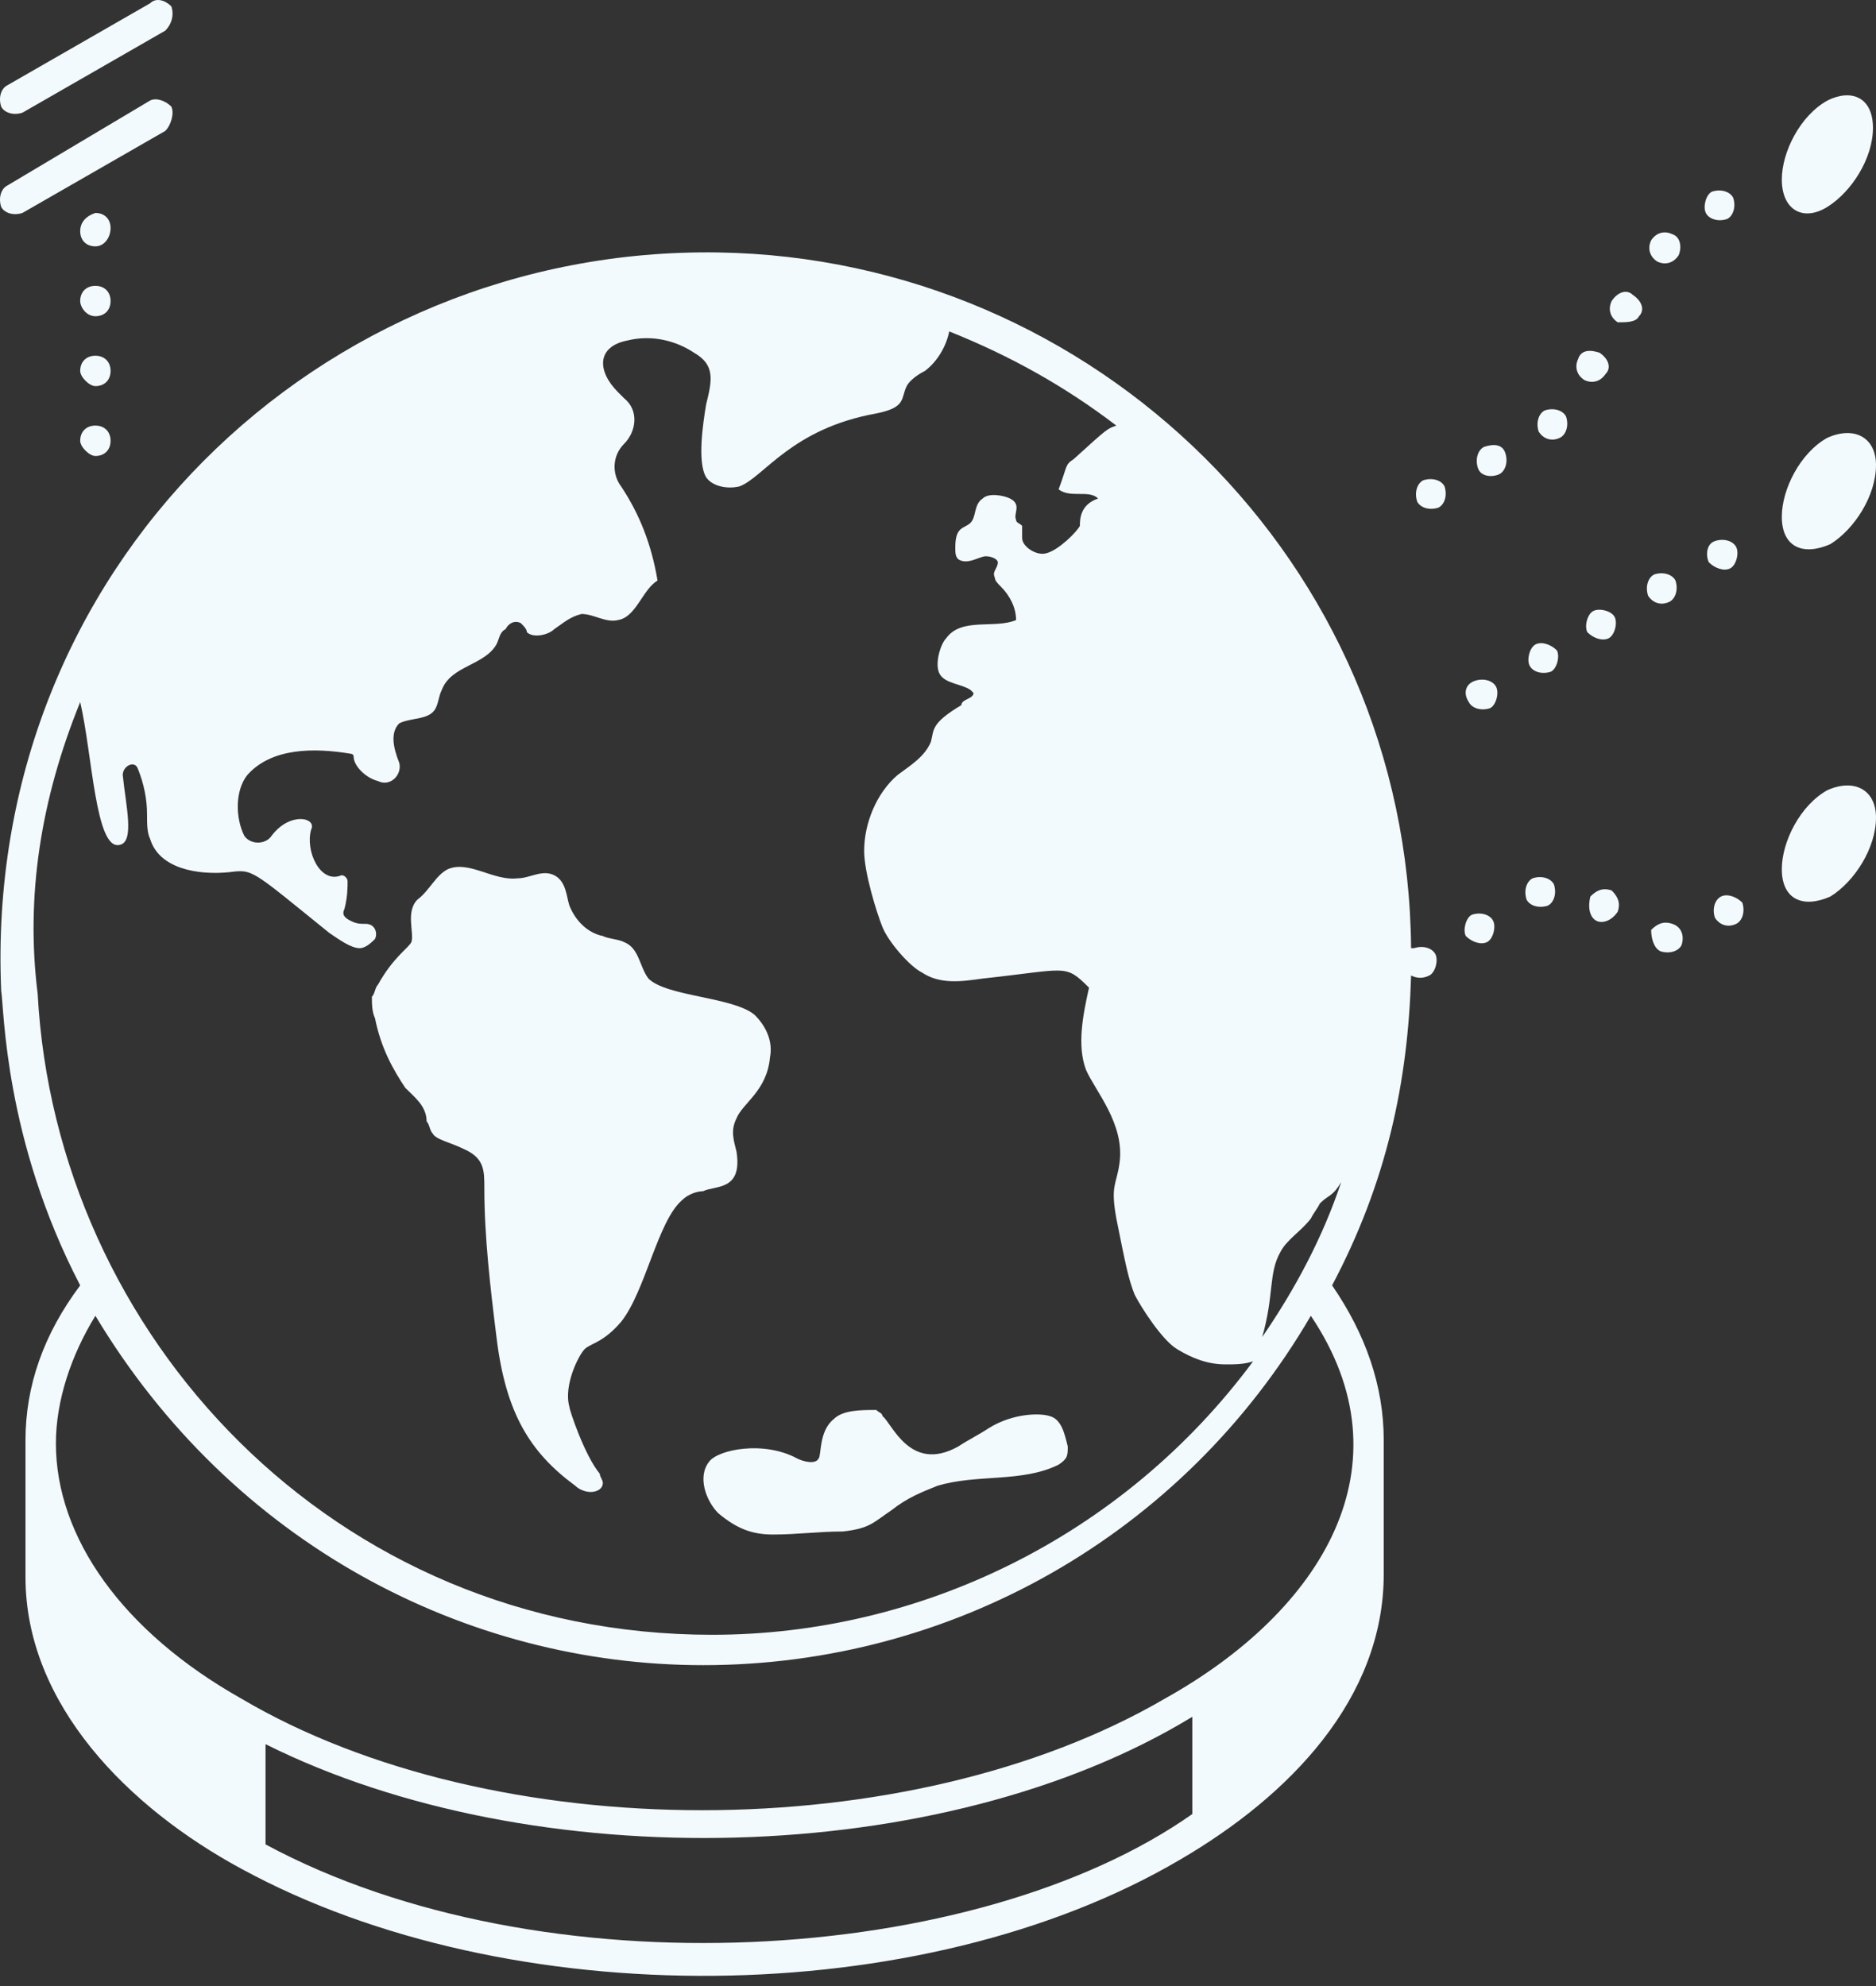 <svg width="68" height="72" viewBox="0 0 68 72" fill="none" xmlns="http://www.w3.org/2000/svg">
<rect x="0" y="0" width="68" height="72" fill="#333333" stroke="none"/>
<path d="M14.692 39.44C15.022 39.771 15.463 40.101 15.463 40.652C15.573 40.762 15.573 40.982 15.683 41.092C15.793 41.313 16.344 41.423 16.785 41.643C17.556 41.974 17.556 42.414 17.556 43.075C17.556 44.837 17.776 46.71 17.996 48.472C18.327 51.225 19.208 52.657 20.86 53.869C20.97 53.979 21.19 54.089 21.411 54.089C21.631 54.089 21.851 53.979 21.851 53.759C21.851 53.648 21.741 53.538 21.741 53.428C21.19 52.767 20.64 51.115 20.64 51.005C20.419 50.234 20.97 49.133 21.19 48.912C21.411 48.692 21.851 48.692 22.512 47.921C23.393 46.82 23.834 44.286 24.715 43.516C24.935 43.295 25.265 43.185 25.486 43.185C25.926 42.965 26.918 43.185 26.697 41.753C26.587 41.313 26.477 40.982 26.697 40.542C26.918 39.991 27.799 39.55 27.909 38.339C28.019 37.788 27.799 37.237 27.358 36.797C26.587 36.136 24.164 36.136 23.503 35.475C23.173 35.035 23.173 34.374 22.622 34.154C22.402 34.043 22.071 34.043 21.851 33.933C21.3 33.823 20.86 33.383 20.64 32.832C20.529 32.501 20.529 31.951 20.089 31.73C19.648 31.51 19.208 31.841 18.767 31.841C17.886 31.951 17.005 31.18 16.234 31.51C15.793 31.73 15.573 32.281 15.133 32.612C14.692 33.052 15.022 33.823 14.912 34.154C14.802 34.374 14.252 34.704 13.701 35.696C13.591 35.806 13.591 36.026 13.48 36.136C13.48 36.356 13.48 36.687 13.591 36.907C13.811 38.008 14.252 38.779 14.692 39.44Z" fill="#F3FAFD"/>
<path d="M25.706 52.988C25.265 53.538 25.596 54.419 26.037 54.86C26.697 55.411 27.248 55.631 28.019 55.631C28.9 55.631 29.671 55.521 30.552 55.521C31.544 55.411 31.654 55.19 32.315 54.75C32.865 54.309 33.416 54.089 33.967 53.869C35.398 53.428 37.051 53.759 38.372 53.098C38.703 52.877 38.703 52.767 38.703 52.437C38.593 51.996 38.482 51.446 38.042 51.336C37.711 51.225 36.72 51.225 35.839 51.776C35.509 51.996 35.068 52.217 34.738 52.437C32.975 53.428 32.315 51.556 31.984 51.336C31.984 51.225 31.874 51.225 31.764 51.115C31.213 51.115 30.552 51.115 30.222 51.446C29.671 51.886 29.781 52.767 29.671 52.877C29.561 53.098 29.12 52.988 28.9 52.877C27.689 52.217 26.037 52.547 25.706 52.988Z" fill="#F3FAFD"/>
<path d="M60.511 21.818C60.731 21.707 60.841 21.377 60.731 21.047C60.621 20.826 60.29 20.716 59.96 20.826C59.739 20.937 59.629 21.267 59.739 21.597C59.96 21.928 60.29 21.928 60.511 21.818Z" fill="#F3FAFD"/>
<path d="M58.307 23.14C58.528 23.03 58.638 22.589 58.528 22.369C58.417 22.148 57.977 22.038 57.757 22.148C57.536 22.259 57.426 22.699 57.536 22.919C57.757 23.14 58.087 23.25 58.307 23.14Z" fill="#F3FAFD"/>
<path d="M53.241 25.453C53.351 25.673 53.682 25.783 54.012 25.673C54.232 25.563 54.343 25.122 54.232 24.902C54.122 24.682 53.792 24.572 53.461 24.682C53.131 24.792 53.021 25.122 53.241 25.453Z" fill="#F3FAFD"/>
<path d="M55.664 23.36C55.444 23.47 55.334 23.91 55.444 24.131C55.554 24.351 55.884 24.461 56.215 24.351C56.435 24.241 56.545 23.8 56.435 23.58C56.215 23.36 55.884 23.25 55.664 23.36Z" fill="#F3FAFD"/>
<path d="M62.713 20.606C62.934 20.496 63.044 20.055 62.934 19.835C62.824 19.615 62.493 19.505 62.163 19.615C61.832 19.725 61.832 20.166 61.942 20.386C62.163 20.606 62.493 20.716 62.713 20.606Z" fill="#F3FAFD"/>
<path d="M51.809 35.365C52.03 35.255 52.14 34.814 52.03 34.594C51.919 34.374 51.589 34.264 51.259 34.374C51.259 34.374 51.259 34.374 51.148 34.374C51.038 20.386 39.694 9.372 26.036 9.152C11.608 8.931 -0.618 20.606 0.043 35.916C0.153 36.577 0.153 41.313 2.907 46.599C1.585 48.362 0.924 50.234 0.924 52.217V52.327V57.173C0.924 61.799 4.669 65.543 8.744 67.746C18.437 73.033 33.416 72.923 42.778 67.416C46.743 65.103 50.157 61.578 50.157 57.063C50.157 56.512 50.157 51.886 50.157 52.217C50.157 50.234 49.496 48.362 48.285 46.599C50.267 42.855 51.038 39.22 51.148 35.365C51.369 35.475 51.589 35.475 51.809 35.365ZM46.412 45.388C46.633 44.947 47.183 44.617 47.514 44.176C47.624 43.956 47.734 43.846 47.844 43.626C48.175 43.295 48.285 43.405 48.615 42.855C47.954 44.837 46.963 46.709 45.752 48.472C46.192 46.93 45.972 46.159 46.412 45.388ZM2.907 25.452C3.347 27.325 3.458 30.849 4.339 30.629C4.889 30.519 4.559 29.197 4.449 28.096C4.449 27.765 4.889 27.545 5 27.875C5.22 28.426 5.33 28.977 5.33 29.527C5.33 29.858 5.33 30.188 5.44 30.409C5.77 31.51 7.202 31.73 8.304 31.62C9.185 31.51 9.075 31.51 11.938 33.823C12.269 34.043 12.709 34.374 13.04 34.374C13.26 34.374 13.48 34.153 13.591 34.043C13.701 33.823 13.591 33.493 13.26 33.493C13.04 33.493 12.93 33.493 12.709 33.382C12.489 33.272 12.379 33.162 12.489 32.942C12.599 32.501 12.599 32.171 12.599 31.951C12.599 31.84 12.489 31.73 12.379 31.73C11.608 32.061 11.057 30.849 11.277 30.078C11.498 29.638 10.507 29.417 9.846 30.299C9.625 30.629 9.075 30.629 8.854 30.299C8.524 29.638 8.524 28.646 8.965 28.096C9.846 27.104 11.388 27.104 12.709 27.325C12.709 27.325 12.819 27.325 12.819 27.435C12.819 27.765 13.26 28.206 13.701 28.316C14.141 28.536 14.582 28.096 14.472 27.655C14.251 27.104 14.141 26.554 14.472 26.223C14.912 26.003 15.573 26.113 15.793 25.673C15.903 25.452 15.903 25.232 16.014 25.012C16.344 24.131 17.555 24.131 17.996 23.36C18.106 23.139 18.106 22.919 18.326 22.809C18.437 22.589 18.657 22.479 18.877 22.589C18.987 22.699 19.098 22.809 19.098 22.919C19.318 23.139 19.869 23.029 20.089 22.809C20.419 22.589 20.64 22.368 21.08 22.258C21.521 22.258 21.961 22.589 22.402 22.479C23.063 22.368 23.283 21.377 23.834 21.047C23.613 19.725 23.173 18.624 22.512 17.632C22.181 17.192 22.181 16.531 22.622 16.09C23.063 15.65 23.173 14.879 22.622 14.438C22.512 14.328 22.512 14.328 22.402 14.218C21.631 13.447 21.631 12.566 22.732 12.346C23.613 12.125 24.494 12.346 25.155 12.786C25.926 13.227 25.816 13.777 25.596 14.659C25.486 15.319 25.265 16.751 25.596 17.302C25.816 17.632 26.367 17.742 26.807 17.632C27.689 17.302 28.68 15.54 31.764 14.989C32.865 14.769 32.645 14.438 32.865 13.998C32.975 13.777 33.306 13.557 33.526 13.447C33.967 13.117 34.297 12.566 34.407 12.015C36.61 12.896 38.592 13.998 40.465 15.43C40.134 15.54 40.134 15.54 38.923 16.641C38.592 16.861 38.703 16.861 38.372 17.742C38.813 18.073 39.474 17.742 39.804 18.073C39.143 18.293 39.143 18.844 39.143 19.064C39.033 19.284 38.372 19.945 37.932 20.055C37.601 20.166 37.05 19.835 37.05 19.505C37.05 19.395 37.05 19.174 37.05 19.064C36.94 18.954 36.83 18.954 36.83 18.844C36.72 18.624 37.05 18.293 36.61 18.073C36.39 17.963 35.839 17.853 35.619 18.073C35.288 18.293 35.398 18.734 35.178 18.954C34.958 19.174 34.627 19.064 34.627 19.835C34.627 20.055 34.627 20.166 34.737 20.276C35.068 20.496 35.508 20.166 35.729 20.166C35.949 20.166 36.169 20.276 36.169 20.386C36.169 20.606 35.949 20.716 36.059 20.937C36.059 21.047 36.169 21.157 36.279 21.267C36.61 21.597 36.83 22.038 36.83 22.479C36.059 22.809 34.848 22.368 34.297 23.139C34.077 23.36 33.856 24.131 34.077 24.461C34.297 24.791 34.848 24.791 35.178 25.012L35.288 25.122C35.288 25.342 34.848 25.342 34.848 25.562C33.746 26.223 33.856 26.444 33.746 26.884C33.526 27.435 32.975 27.765 32.535 28.096C31.764 28.756 31.323 29.858 31.323 30.849C31.323 31.62 31.764 33.052 31.984 33.603C32.204 34.153 32.975 35.035 33.416 35.255C34.077 35.695 34.848 35.585 35.619 35.475C38.703 35.145 38.592 34.924 39.474 35.806C39.253 36.797 39.033 37.898 39.363 38.779C39.694 39.55 40.795 40.762 40.575 42.194C40.465 42.965 40.245 42.965 40.465 44.176C40.795 45.828 40.905 46.379 41.126 46.93C41.346 47.37 42.117 48.582 42.668 48.912C43.218 49.243 43.769 49.463 44.43 49.463C44.76 49.463 45.091 49.463 45.421 49.353C40.685 55.741 33.306 59.266 25.816 59.266C12.049 59.266 2.026 48.362 1.365 36.026C0.924 32.501 1.475 28.977 2.907 25.452ZM9.625 66.865V63.231C19.318 68.077 34.187 67.746 43.218 62.239V65.764C35.398 71.271 19.648 72.262 9.625 66.865ZM42.227 61.578C32.975 66.975 17.886 66.975 8.744 61.578C4.449 59.155 2.026 55.741 2.026 52.327C2.026 50.785 2.576 49.133 3.458 47.701C8.414 55.961 16.895 60.367 25.486 60.367C34.517 60.367 42.888 55.631 47.514 47.701C51.148 53.098 47.954 58.384 42.227 61.578Z" fill="#F3FAFD"/>
<path d="M57.867 33.382C58.087 33.492 58.418 33.382 58.638 33.052C58.748 32.722 58.638 32.501 58.418 32.281C58.087 32.171 57.867 32.281 57.647 32.501C57.537 32.942 57.647 33.272 57.867 33.382Z" fill="#F3FAFD"/>
<path d="M53.902 34.153C54.122 34.043 54.233 33.603 54.122 33.382C54.012 33.162 53.682 33.052 53.351 33.162C53.131 33.272 53.021 33.713 53.131 33.933C53.351 34.153 53.682 34.264 53.902 34.153Z" fill="#F3FAFD"/>
<path d="M55.554 31.841C55.334 31.951 55.224 32.281 55.334 32.612C55.444 32.832 55.774 32.942 56.105 32.832C56.325 32.722 56.435 32.391 56.325 32.061C56.215 31.841 55.884 31.73 55.554 31.841Z" fill="#F3FAFD"/>
<path d="M60.181 34.484C60.511 34.594 60.841 34.484 60.952 34.264C61.062 33.933 60.952 33.603 60.621 33.493C60.291 33.383 60.07 33.493 59.85 33.713C59.85 34.043 59.96 34.374 60.181 34.484Z" fill="#F3FAFD"/>
<path d="M62.933 33.493C63.154 33.383 63.264 33.052 63.154 32.722C62.933 32.502 62.603 32.391 62.383 32.502C62.162 32.612 62.052 32.942 62.162 33.272C62.383 33.603 62.713 33.603 62.933 33.493Z" fill="#F3FAFD"/>
<path d="M57.206 13.006C57.096 13.227 57.096 13.557 57.427 13.777C57.647 13.887 57.977 13.887 58.198 13.557C58.418 13.337 58.308 13.006 57.977 12.786C57.647 12.676 57.317 12.676 57.206 13.006Z" fill="#F3FAFD"/>
<path d="M51.589 17.412C51.369 17.522 51.259 17.853 51.369 18.183C51.479 18.403 51.809 18.514 52.14 18.403C52.36 18.293 52.47 17.963 52.36 17.632C52.25 17.412 51.92 17.302 51.589 17.412Z" fill="#F3FAFD"/>
<path d="M59.85 8.711C59.739 8.931 59.739 9.262 60.07 9.482C60.29 9.592 60.62 9.592 60.841 9.262C60.951 9.042 60.951 8.601 60.62 8.491C60.4 8.381 60.07 8.381 59.85 8.711Z" fill="#F3FAFD"/>
<path d="M59.409 11.465C59.63 11.244 59.519 10.914 59.189 10.694C58.969 10.473 58.638 10.584 58.418 10.914C58.308 11.134 58.308 11.465 58.638 11.685C58.969 11.685 59.299 11.685 59.409 11.465Z" fill="#F3FAFD"/>
<path d="M62.603 7.94C62.823 7.83 62.933 7.499 62.823 7.169C62.713 6.949 62.383 6.839 62.052 6.949C61.832 7.059 61.722 7.499 61.832 7.72C61.942 7.94 62.272 8.05 62.603 7.94Z" fill="#F3FAFD"/>
<path d="M55.994 14.879C55.774 14.989 55.664 15.32 55.774 15.65C55.994 15.981 56.325 15.981 56.545 15.87C56.765 15.76 56.876 15.43 56.765 15.099C56.655 14.879 56.325 14.769 55.994 14.879Z" fill="#F3FAFD"/>
<path d="M53.792 16.201C53.572 16.311 53.462 16.641 53.572 16.972C53.682 17.302 54.123 17.302 54.343 17.192C54.563 17.082 54.673 16.752 54.563 16.421C54.453 16.091 54.123 16.091 53.792 16.201Z" fill="#F3FAFD"/>
<path d="M66.238 7.5C67.119 6.949 67.89 5.737 67.89 4.636C67.89 3.534 67.119 3.204 66.238 3.645C65.247 4.195 64.586 5.517 64.586 6.508C64.586 7.61 65.357 8.05 66.238 7.5Z" fill="#F3FAFD"/>
<path d="M66.238 15.87C65.247 16.421 64.586 17.743 64.586 18.734C64.586 19.835 65.357 20.166 66.348 19.725C67.229 19.174 68 17.963 68 16.861C68 15.87 67.229 15.43 66.238 15.87Z" fill="#F3FAFD"/>
<path d="M66.238 28.646C65.247 29.197 64.586 30.519 64.586 31.51C64.586 32.611 65.357 32.942 66.348 32.501C67.229 31.951 68 30.739 68 29.638C68 28.646 67.229 28.206 66.238 28.646Z" fill="#F3FAFD"/>
<path d="M3.457 13.998C3.788 13.998 4.008 13.777 4.008 13.447C4.008 13.117 3.788 12.896 3.457 12.896C3.127 12.896 2.907 13.117 2.907 13.447C2.907 13.667 3.237 13.998 3.457 13.998Z" fill="#F3FAFD"/>
<path d="M4.008 8.27C4.008 7.94 3.788 7.72 3.457 7.72C3.127 7.83 2.907 8.05 2.907 8.381C2.907 8.711 3.127 8.931 3.457 8.931C3.788 8.931 4.008 8.601 4.008 8.27Z" fill="#F3FAFD"/>
<path d="M3.457 16.531C3.788 16.531 4.008 16.311 4.008 15.98C4.008 15.65 3.788 15.429 3.457 15.429C3.127 15.429 2.907 15.65 2.907 15.98C2.907 16.2 3.237 16.531 3.457 16.531Z" fill="#F3FAFD"/>
<path d="M3.457 11.464C3.788 11.464 4.008 11.244 4.008 10.914C4.008 10.583 3.788 10.363 3.457 10.363C3.127 10.363 2.907 10.583 2.907 10.914C2.907 11.134 3.127 11.464 3.457 11.464Z" fill="#F3FAFD"/>
<path d="M6.211 0.23C5.991 0.01 5.66 -0.1 5.44 0.12L0.263 3.094C0.043 3.204 -0.067 3.534 0.043 3.865C0.153 4.085 0.484 4.195 0.814 4.085L5.991 1.111C6.211 0.891 6.321 0.561 6.211 0.23Z" fill="#F3FAFD"/>
<path d="M6.211 3.865C5.991 3.645 5.66 3.534 5.44 3.645L0.263 6.728C0.043 6.839 -0.067 7.169 0.043 7.499C0.153 7.72 0.484 7.83 0.814 7.72L5.991 4.746C6.211 4.526 6.321 4.085 6.211 3.865Z" fill="#F3FAFD"/>
</svg>
